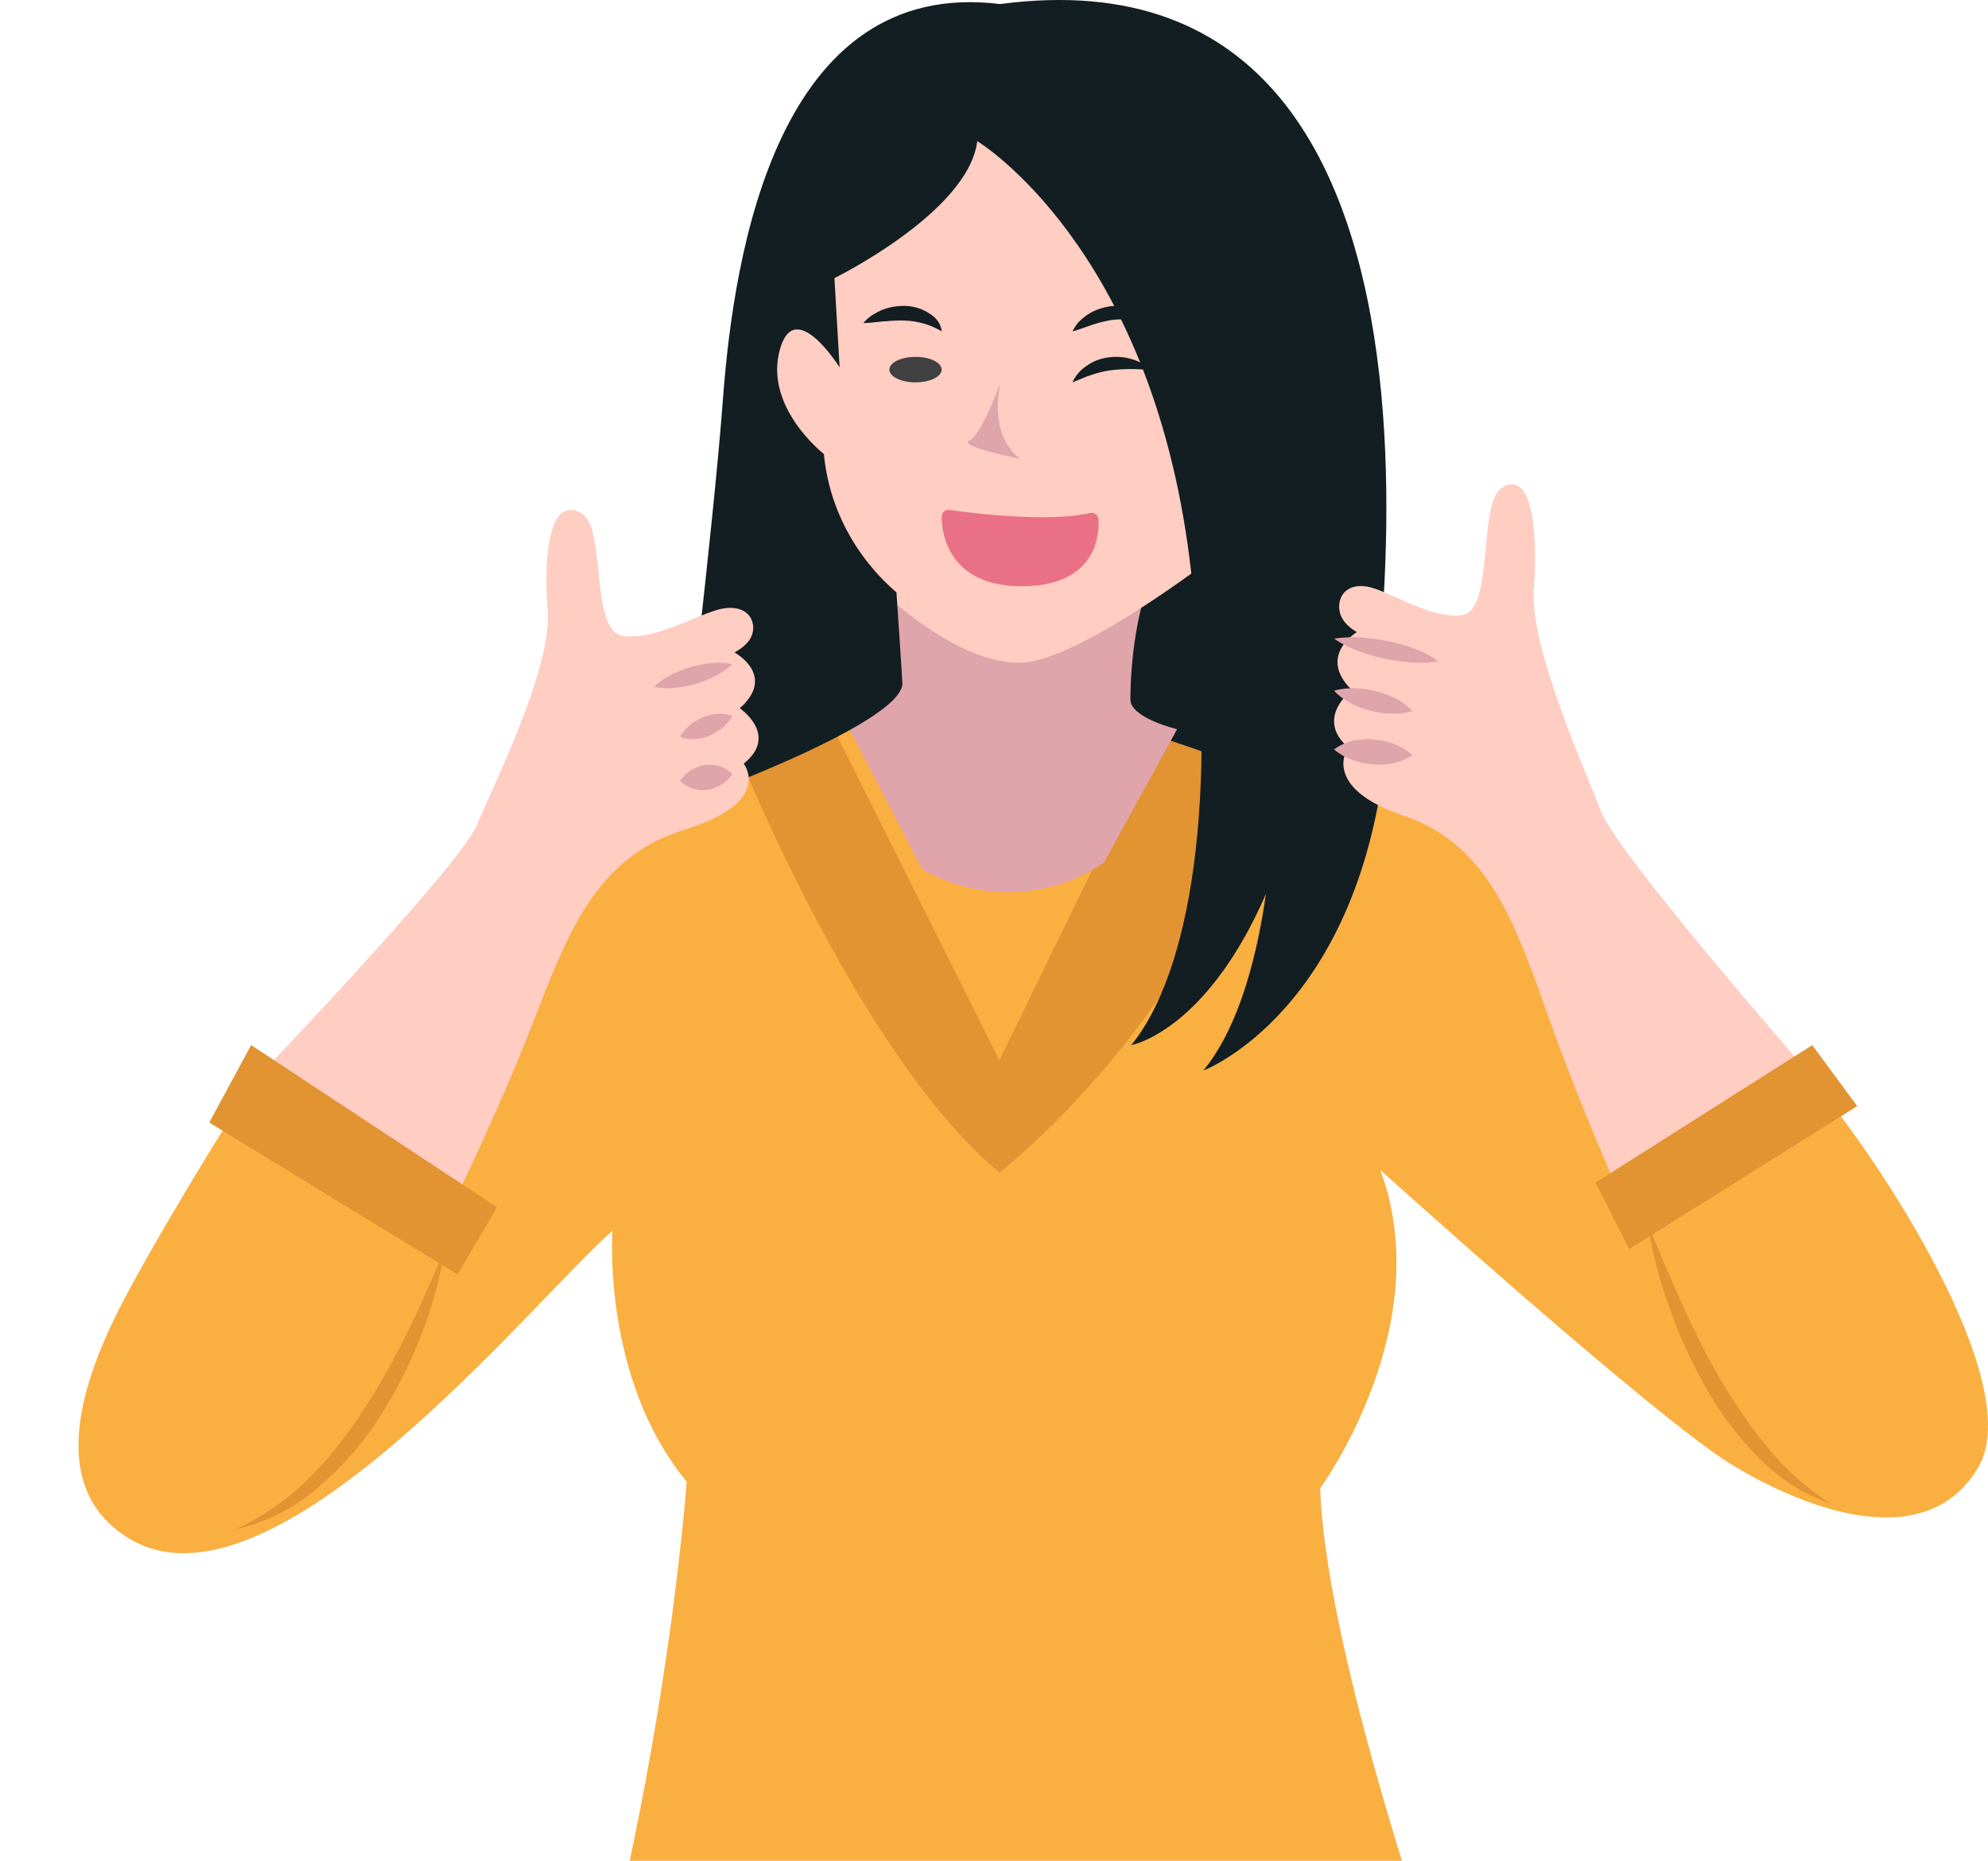 <svg width="78" height="73" viewBox="0 0 78 73" fill="none" xmlns="http://www.w3.org/2000/svg">
<g id="Wanitakan">
<path id="Vector" d="M9.706 42.806C9.706 42.806 7.021 46.992 5.049 50.637C3.426 53.631 1.576 58.225 5.049 60.347C10.678 63.789 20.86 51.057 24.031 48.284C24.031 48.284 23.601 54.074 26.942 58.125C26.942 58.125 26.05 70.875 21.884 83.62C21.884 83.62 42.46 90.932 57.313 79.921C57.313 79.921 52.038 65.492 51.797 58.383C51.797 58.383 56.445 52.06 54.157 45.899C54.157 45.899 64.976 55.664 67.986 57.484C70.996 59.304 75.615 60.953 77.611 57.574C79.607 54.196 73.365 45.037 71.44 42.806C69.515 40.574 60.116 33.728 57.757 31.216C55.398 28.705 46.254 25.146 41.181 26.185C36.109 27.224 27.777 28.529 25.243 30.783C22.709 33.036 13.197 43.614 12.032 43.88C10.867 44.147 9.706 42.806 9.706 42.806Z" fill="#FAAF41"/>
<path id="Vector_2" d="M28.737 29.005C28.737 29.005 33.553 41.291 39.212 46C39.212 46 48.194 39.081 50.289 28.071L46.282 27.096L39.212 41.595L31.41 26L28.737 29.005Z" fill="#E29332"/>
<path id="Vector_3" d="M48.697 30L43.456 28.213C43.456 28.213 39.901 22.209 44.216 20.784C48.531 19.359 50.431 17.608 50.281 20.784C50.131 23.96 48.697 30 48.697 30Z" fill="#121E21"/>
<path id="Vector_4" d="M32.842 27.669L36.18 34.101C37.26 34.73 38.518 35.042 39.79 34.995C41.062 34.949 42.29 34.546 43.314 33.84L46.184 28.607C46.184 28.607 44.352 28.171 44.352 27.442C44.352 26.714 44.426 23.247 45.885 21.337C46.572 20.439 32.842 21.62 32.842 21.62V27.669Z" fill="#E0A4AB"/>
<path id="Vector_5" d="M33.977 22.602C33.977 22.602 37.181 26 39.99 26C42.799 26 50.289 19.786 50.289 19.786C50.289 19.786 50.289 3.097 44.837 3.002C39.385 2.907 36.786 5.887 33.509 8.187C30.231 10.487 28.339 13.249 28.807 15.862C29.276 18.475 33.977 22.602 33.977 22.602Z" fill="#FFCDC2"/>
<path id="Vector_6" d="M32.739 10.91C32.739 10.91 38.001 8.325 38.343 5.537C38.343 5.537 45.119 9.611 46.675 21.94C47.871 31.382 46.675 38.212 44.384 41C44.384 41 48.863 40.222 51.207 30.317L53.371 31.238C53.371 31.238 60.061 -2.593 39.24 0.159C30.518 -0.915 28.796 9.876 28.364 15.663C28.013 20.451 26.684 31.531 26.684 31.531C26.684 31.531 35.292 28.459 35.406 26.836C35.406 26.688 35.173 23.239 35.173 23.239C33.539 21.833 32.522 19.896 32.326 17.812C32.326 17.812 29.954 15.969 30.604 13.693C31.192 11.611 32.943 14.413 32.943 14.413L32.739 10.91Z" fill="#121E21"/>
<path id="Vector_7" d="M10.263 42.097C10.263 42.097 18.076 33.929 18.715 32.362C19.322 30.88 21.674 26.201 21.491 23.962C21.294 21.562 21.631 19.439 22.814 20.134C23.82 20.724 23.112 24.781 24.464 24.951C25.667 25.099 27.139 24.226 28.111 23.935C28.904 23.693 29.525 23.966 29.554 24.611C29.554 24.929 29.4 25.278 28.818 25.596C28.818 25.596 30.482 26.492 29.025 27.786C29.025 27.786 30.578 28.838 29.179 29.958C29.179 29.958 30.391 31.462 26.831 32.559C23.271 33.656 22.179 36.876 20.861 40.248C19.543 43.619 17.883 47 17.883 47L10.263 42.097Z" fill="#FFCDC2"/>
<path id="Vector_8" d="M28.737 26.053C28.527 26.246 28.291 26.409 28.038 26.536C27.797 26.656 27.547 26.754 27.29 26.83C27.03 26.904 26.766 26.955 26.498 26.984C26.218 27.014 25.935 27.002 25.658 26.948C25.865 26.752 26.099 26.588 26.353 26.464C26.593 26.343 26.843 26.245 27.101 26.17C27.359 26.094 27.624 26.042 27.892 26.017C28.174 25.986 28.459 25.998 28.737 26.053Z" fill="#E0A4AB"/>
<path id="Vector_9" d="M28.737 28.094C28.611 28.3 28.458 28.472 28.286 28.601C28.129 28.72 27.962 28.813 27.79 28.88C27.616 28.948 27.436 28.987 27.256 28.997C27.063 29.011 26.869 28.978 26.684 28.901C26.809 28.694 26.962 28.522 27.136 28.393C27.291 28.274 27.458 28.182 27.632 28.12C27.804 28.053 27.982 28.014 28.162 28.003C28.356 27.99 28.55 28.02 28.737 28.094Z" fill="#E0A4AB"/>
<path id="Vector_10" d="M28.737 30.372C28.59 30.571 28.422 30.723 28.241 30.819C28.076 30.91 27.904 30.966 27.73 30.987C27.558 31.013 27.385 31 27.215 30.948C27.028 30.898 26.848 30.79 26.684 30.631C26.83 30.427 26.999 30.273 27.18 30.177C27.344 30.086 27.515 30.03 27.687 30.009C27.861 29.989 28.035 30.002 28.206 30.048C28.394 30.099 28.574 30.209 28.737 30.372Z" fill="#E0A4AB"/>
<path id="Vector_11" d="M17.447 49C17.264 50.163 16.951 51.304 16.514 52.405C16.088 53.512 15.547 54.576 14.902 55.583C14.251 56.605 13.445 57.531 12.509 58.329C11.587 59.143 10.46 59.718 9.237 60C10.327 59.497 11.312 58.81 12.141 57.971C12.556 57.562 12.941 57.126 13.294 56.668C13.659 56.214 13.996 55.741 14.304 55.251C14.936 54.273 15.505 53.259 16.007 52.214C16.529 51.161 17.002 50.094 17.447 49Z" fill="#E29332"/>
<path id="Vector_12" d="M64.658 48C65.073 49.049 65.511 50.083 65.97 51.102C66.439 52.116 66.907 53.116 67.479 54.074C67.751 54.537 68.046 55.028 68.36 55.463C68.667 55.922 68.998 56.364 69.354 56.787C70.061 57.649 70.901 58.395 71.842 59C70.748 58.614 69.761 57.98 68.96 57.148C68.15 56.317 67.455 55.383 66.893 54.37C66.331 53.377 65.86 52.336 65.487 51.259C65.101 50.203 64.823 49.111 64.658 48Z" fill="#E29332"/>
<path id="Vector_13" d="M39.257 15C39.257 15 38.528 17.05 38.038 17.279C37.547 17.509 40.026 18 40.026 18C40.026 18 38.774 17.212 39.257 15Z" fill="#E0A4AB"/>
<path id="Vector_14" d="M37.245 20.003C38.166 20.138 41.166 20.504 42.779 20.123C42.816 20.115 42.855 20.116 42.892 20.125C42.93 20.134 42.965 20.151 42.995 20.175C43.026 20.199 43.051 20.23 43.069 20.265C43.087 20.3 43.098 20.339 43.101 20.379C43.144 21.081 42.937 22.99 40.105 23C37.274 23.01 36.943 20.995 36.947 20.269C36.948 20.23 36.956 20.192 36.971 20.157C36.987 20.121 37.01 20.09 37.038 20.065C37.066 20.04 37.099 20.021 37.135 20.011C37.171 20 37.208 19.997 37.245 20.003Z" fill="#EA7185"/>
<path id="Vector_15" d="M36.947 13C36.536 12.748 36.04 12.6 35.522 12.576C35.27 12.568 35.017 12.577 34.766 12.603C34.633 12.603 34.491 12.629 34.344 12.64C34.186 12.661 34.028 12.672 33.868 12.675C33.961 12.571 34.066 12.475 34.182 12.387C34.307 12.307 34.438 12.235 34.576 12.171C34.87 12.051 35.197 11.993 35.527 12.001C35.878 12.015 36.212 12.123 36.477 12.307C36.613 12.389 36.726 12.493 36.807 12.613C36.888 12.732 36.936 12.864 36.947 13Z" fill="#121E21"/>
<path id="Vector_16" d="M45.158 12.669C44.659 12.532 44.128 12.493 43.608 12.554C43.361 12.597 43.119 12.656 42.883 12.732L42.502 12.864C42.366 12.919 42.224 12.965 42.079 13C42.141 12.879 42.216 12.762 42.303 12.651C42.401 12.551 42.508 12.458 42.625 12.373C42.878 12.199 43.179 12.079 43.502 12.024C43.825 11.972 44.161 12.006 44.459 12.122C44.757 12.238 45.002 12.43 45.158 12.669Z" fill="#121E21"/>
<path id="Vector_17" d="M45.158 14.527C44.63 14.462 44.095 14.462 43.567 14.527C43.32 14.562 43.077 14.621 42.843 14.701C42.598 14.777 42.353 14.893 42.079 15C42.193 14.741 42.385 14.517 42.632 14.353C42.879 14.176 43.173 14.062 43.484 14.022C43.792 13.977 44.108 14 44.404 14.089C44.695 14.169 44.956 14.32 45.158 14.527Z" fill="#121E21"/>
<path id="Vector_18" d="M35.921 15C36.488 15 36.947 14.776 36.947 14.5C36.947 14.224 36.488 14 35.921 14C35.354 14 34.895 14.224 34.895 14.5C34.895 14.776 35.354 15 35.921 15Z" fill="#414042"/>
<path id="Vector_19" d="M49.898 32.779C49.898 32.779 49.647 39.076 47.21 42C47.21 42 53.381 39.683 54.395 29.27L50.4 29L49.898 32.779Z" fill="#121E21"/>
<path id="Vector_20" d="M8.21 44.038L9.854 41L19.5 47.36L17.957 50L8.21 44.038Z" fill="#E29332"/>
<path id="Vector_21" d="M70.816 41.915C70.816 41.915 63.414 33.445 62.808 31.82C62.234 30.278 60.01 25.43 60.179 23.109C60.365 20.62 60.047 18.419 58.925 19.138C57.973 19.751 58.643 23.959 57.362 24.13C56.223 24.288 54.828 23.383 53.908 23.081C53.156 22.83 52.568 23.113 52.54 23.782C52.54 24.112 52.686 24.474 53.238 24.799C53.238 24.799 51.665 25.728 53.042 27.074C53.042 27.074 51.57 28.166 52.896 29.322C52.896 29.322 51.752 30.887 55.12 32.02C58.488 33.153 59.541 36.501 60.785 39.979C62.029 43.457 63.606 47 63.606 47L70.816 41.915Z" fill="#FFCDC2"/>
<path id="Vector_22" d="M52.342 25.054C52.621 25.247 52.934 25.409 53.273 25.532C53.595 25.655 53.93 25.754 54.275 25.83C54.62 25.905 54.972 25.956 55.329 25.984C55.702 26.014 56.079 26.002 56.447 25.948C56.178 25.755 55.874 25.592 55.545 25.465C55.226 25.34 54.89 25.242 54.544 25.171C54.202 25.095 53.851 25.044 53.496 25.018C53.111 24.985 52.722 24.997 52.342 25.054Z" fill="#E0A4AB"/>
<path id="Vector_23" d="M52.342 27.095C52.532 27.301 52.763 27.472 53.023 27.602C53.257 27.722 53.507 27.815 53.766 27.88C54.025 27.948 54.291 27.987 54.56 27.997C54.851 28.011 55.142 27.978 55.421 27.901C55.233 27.695 55.004 27.524 54.745 27.394C54.51 27.274 54.258 27.183 53.997 27.12C53.739 27.053 53.472 27.014 53.203 27.004C52.912 26.988 52.621 27.019 52.342 27.095Z" fill="#E0A4AB"/>
<path id="Vector_24" d="M52.342 29.399C52.562 29.587 52.811 29.73 53.077 29.819C53.324 29.91 53.581 29.966 53.841 29.987C54.102 30.013 54.364 30 54.622 29.948C54.904 29.896 55.175 29.787 55.421 29.625C55.2 29.426 54.946 29.275 54.675 29.179C54.426 29.085 54.167 29.029 53.905 29.011C53.646 28.988 53.385 29.001 53.129 29.049C52.849 29.11 52.582 29.228 52.342 29.399Z" fill="#E0A4AB"/>
<path id="Vector_25" d="M71.105 41L62.605 46.392L63.922 49L72.868 43.393L71.105 41Z" fill="#E29332"/>
</g>
</svg>
